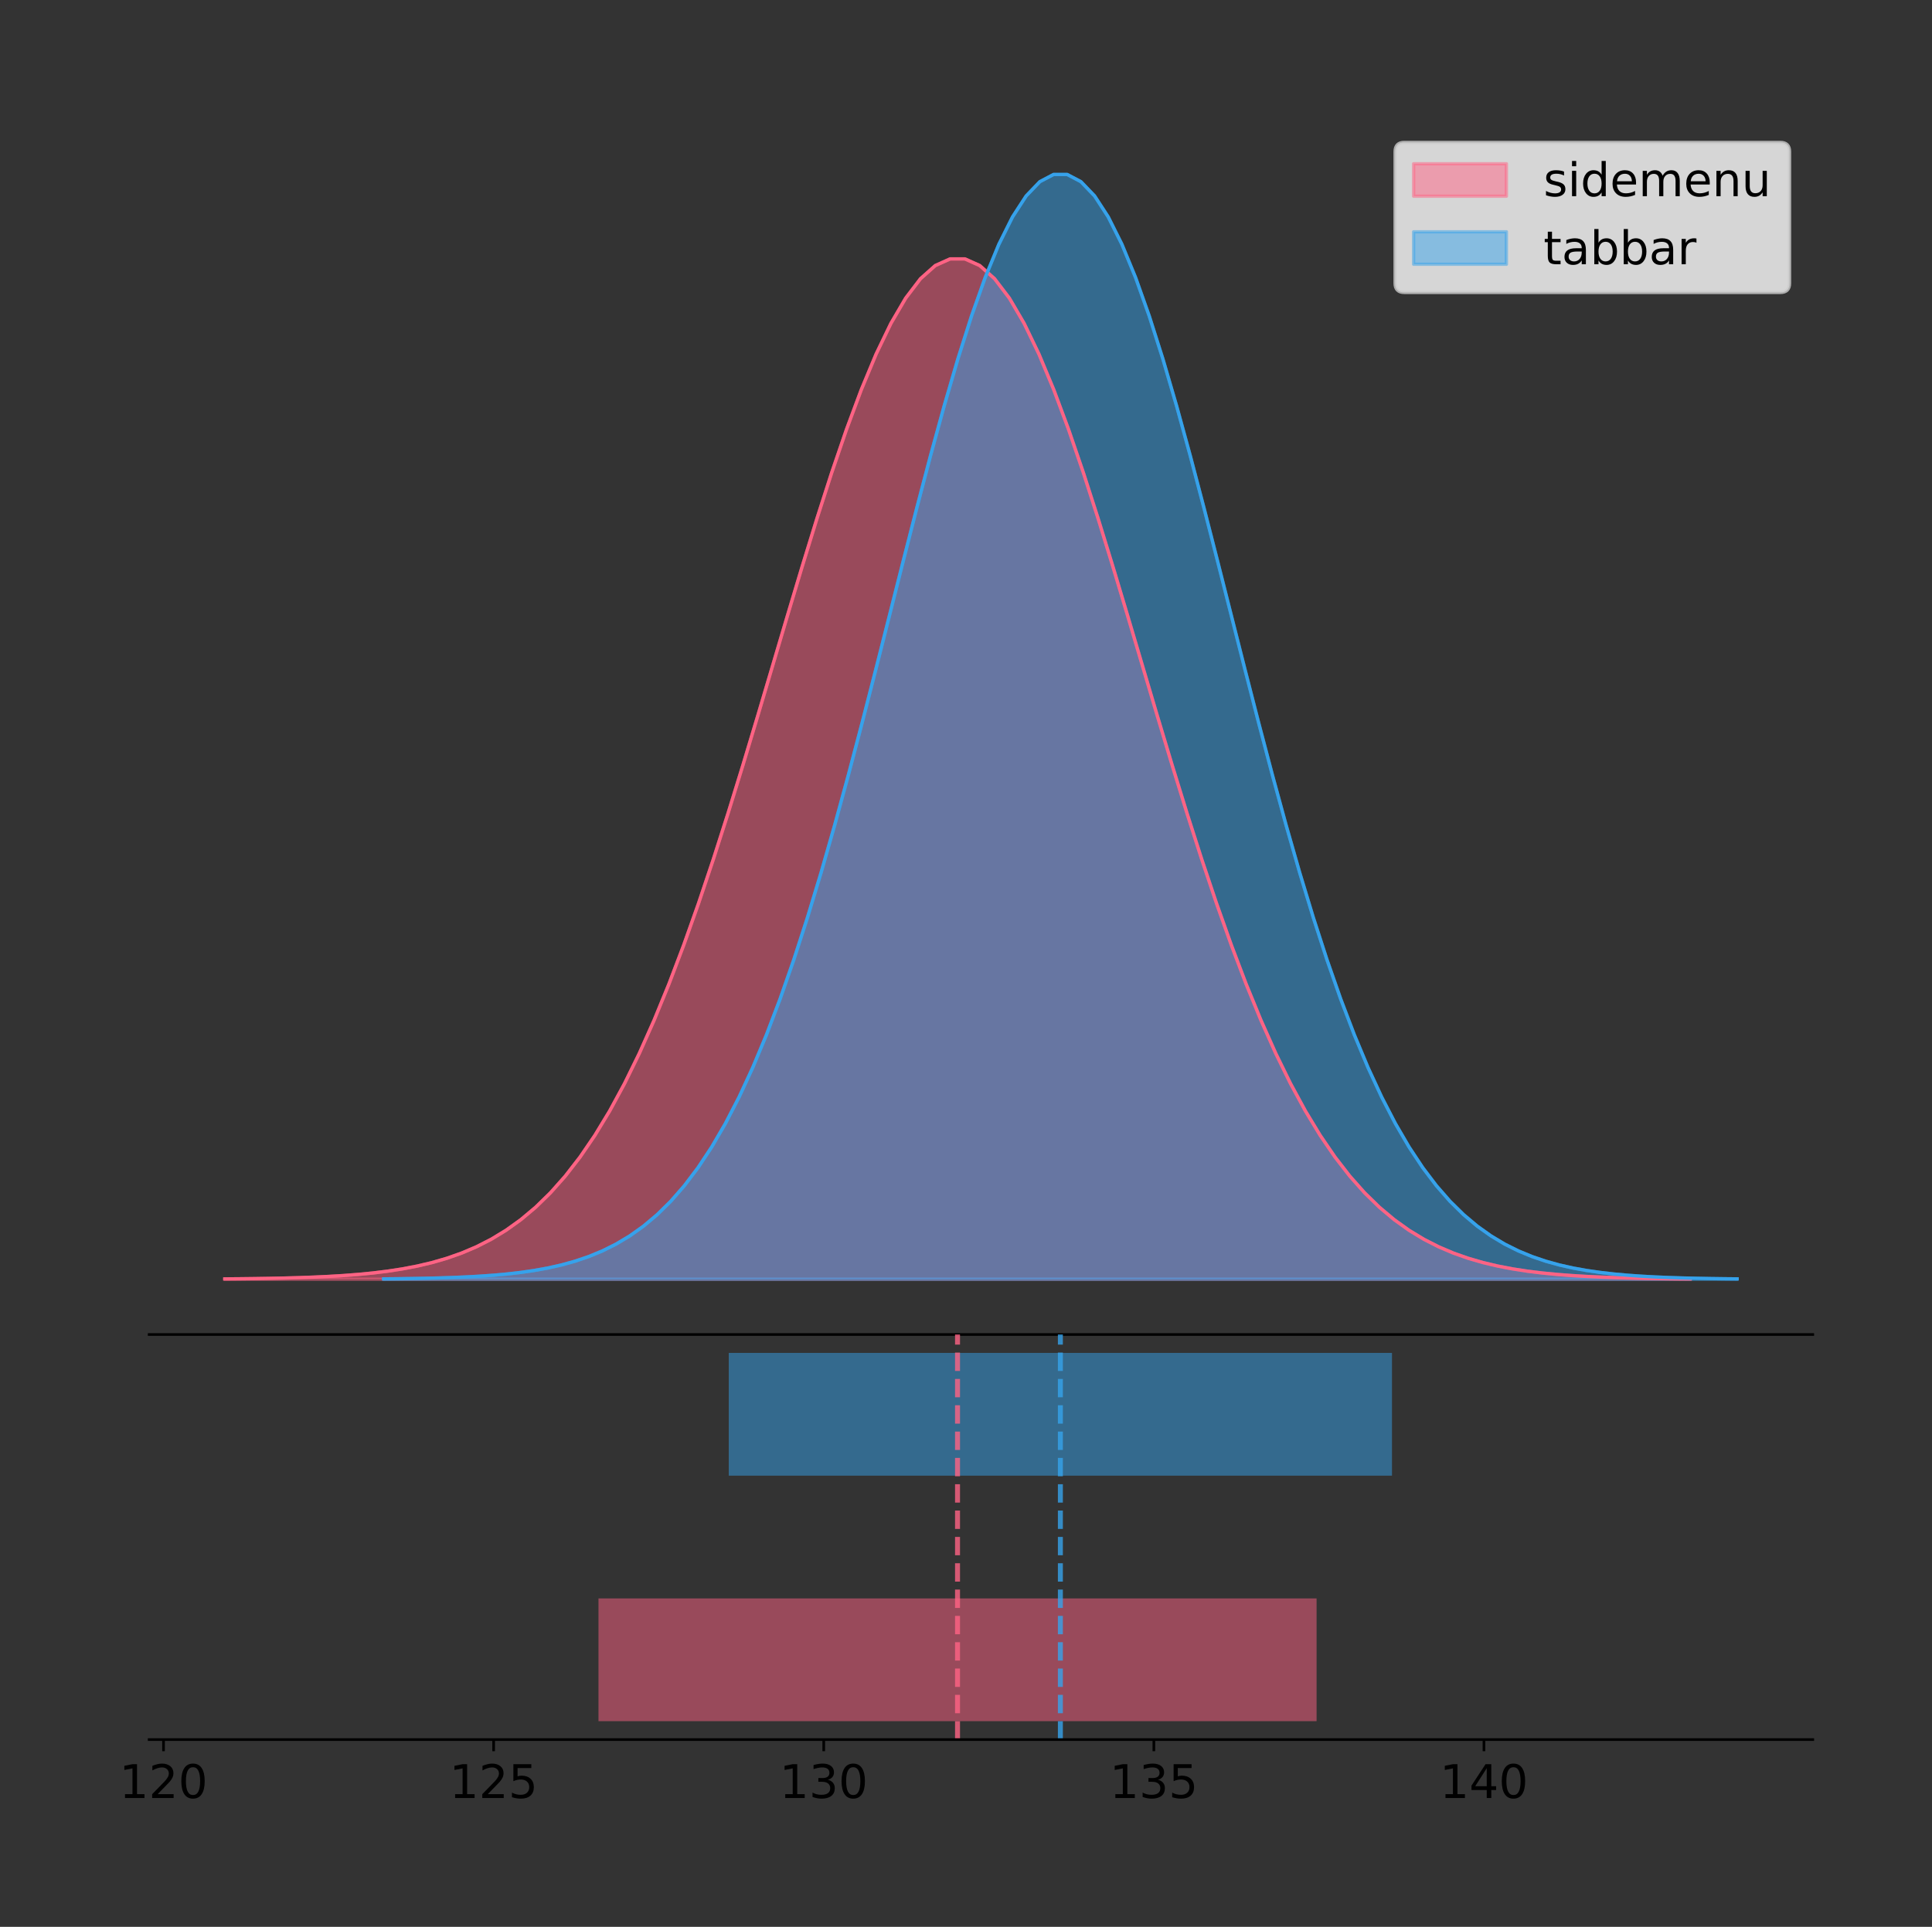 <?xml version="1.0" encoding="utf-8" standalone="no"?>
<!DOCTYPE svg PUBLIC "-//W3C//DTD SVG 1.1//EN"
  "http://www.w3.org/Graphics/SVG/1.1/DTD/svg11.dtd">
<!-- Created with matplotlib (https://matplotlib.org/) -->
<svg height="581.789pt" version="1.1" viewBox="0 0 583.228 581.789" width="583.228pt" xmlns="http://www.w3.org/2000/svg" xmlns:xlink="http://www.w3.org/1999/xlink">
 <rect x="0" y="0" width="583.228" height="581.789" fill="#333333" stroke="none"/>
 <defs>
  <style type="text/css">
*{stroke-linecap:butt;stroke-linejoin:round;}
  </style>
 </defs>
 <g id="figure_1">
  <g id="patch_1">
   <path d="M 0 581.789 
L 583.228 581.789 
L 583.228 0 
L 0 0 
z
" style="fill:none;"/>
  </g>
  <g id="axes_1">
   <g id="patch_2">
    <path d="M 45.028 402.93 
L 547.228 402.93 
L 547.228 36 
L 45.028 36 
z
" style="fill:none;"/>
   </g>
   <g id="PolyCollection_1">
    <defs>
     <path d="M 67.855 -195.538 
L 67.855 -195.641 
L 72.324 -195.68 
L 76.792 -195.733 
L 81.261 -195.803 
L 85.73 -195.896 
L 90.199 -196.018 
L 94.667 -196.178 
L 99.136 -196.385 
L 103.605 -196.652 
L 108.073 -196.994 
L 112.542 -197.429 
L 117.011 -197.977 
L 121.479 -198.664 
L 125.948 -199.519 
L 130.417 -200.573 
L 134.885 -201.866 
L 139.354 -203.44 
L 143.823 -205.34 
L 148.291 -207.617 
L 152.76 -210.328 
L 157.229 -213.528 
L 161.698 -217.279 
L 166.166 -221.641 
L 170.635 -226.674 
L 175.104 -232.435 
L 179.572 -238.978 
L 184.041 -246.348 
L 188.51 -254.582 
L 192.978 -263.704 
L 197.447 -273.723 
L 201.916 -284.63 
L 206.384 -296.399 
L 210.853 -308.979 
L 215.322 -322.297 
L 219.79 -336.257 
L 224.259 -350.738 
L 228.728 -365.595 
L 233.196 -380.662 
L 237.665 -395.751 
L 242.134 -410.662 
L 246.603 -425.178 
L 251.071 -439.078 
L 255.54 -452.139 
L 260.009 -464.14 
L 264.477 -474.873 
L 268.946 -484.144 
L 273.415 -491.781 
L 277.883 -497.642 
L 282.352 -501.613 
L 286.821 -503.618 
L 291.289 -503.618 
L 295.758 -501.613 
L 300.227 -497.642 
L 304.695 -491.781 
L 309.164 -484.144 
L 313.633 -474.873 
L 318.102 -464.14 
L 322.57 -452.139 
L 327.039 -439.078 
L 331.508 -425.178 
L 335.976 -410.662 
L 340.445 -395.751 
L 344.914 -380.662 
L 349.382 -365.595 
L 353.851 -350.738 
L 358.32 -336.257 
L 362.788 -322.297 
L 367.257 -308.979 
L 371.726 -296.399 
L 376.194 -284.63 
L 380.663 -273.723 
L 385.132 -263.704 
L 389.601 -254.582 
L 394.069 -246.348 
L 398.538 -238.978 
L 403.007 -232.435 
L 407.475 -226.674 
L 411.944 -221.641 
L 416.413 -217.279 
L 420.881 -213.528 
L 425.35 -210.328 
L 429.819 -207.617 
L 434.287 -205.34 
L 438.756 -203.44 
L 443.225 -201.866 
L 447.693 -200.573 
L 452.162 -199.519 
L 456.631 -198.664 
L 461.099 -197.977 
L 465.568 -197.429 
L 470.037 -196.994 
L 474.506 -196.652 
L 478.974 -196.385 
L 483.443 -196.178 
L 487.912 -196.018 
L 492.38 -195.896 
L 496.849 -195.803 
L 501.318 -195.733 
L 505.786 -195.68 
L 510.255 -195.641 
L 510.255 -195.538 
L 510.255 -195.538 
L 505.786 -195.538 
L 501.318 -195.538 
L 496.849 -195.538 
L 492.38 -195.538 
L 487.912 -195.538 
L 483.443 -195.538 
L 478.974 -195.538 
L 474.506 -195.538 
L 470.037 -195.538 
L 465.568 -195.538 
L 461.099 -195.538 
L 456.631 -195.538 
L 452.162 -195.538 
L 447.693 -195.538 
L 443.225 -195.538 
L 438.756 -195.538 
L 434.287 -195.538 
L 429.819 -195.538 
L 425.35 -195.538 
L 420.881 -195.538 
L 416.413 -195.538 
L 411.944 -195.538 
L 407.475 -195.538 
L 403.007 -195.538 
L 398.538 -195.538 
L 394.069 -195.538 
L 389.601 -195.538 
L 385.132 -195.538 
L 380.663 -195.538 
L 376.194 -195.538 
L 371.726 -195.538 
L 367.257 -195.538 
L 362.788 -195.538 
L 358.32 -195.538 
L 353.851 -195.538 
L 349.382 -195.538 
L 344.914 -195.538 
L 340.445 -195.538 
L 335.976 -195.538 
L 331.508 -195.538 
L 327.039 -195.538 
L 322.57 -195.538 
L 318.102 -195.538 
L 313.633 -195.538 
L 309.164 -195.538 
L 304.695 -195.538 
L 300.227 -195.538 
L 295.758 -195.538 
L 291.289 -195.538 
L 286.821 -195.538 
L 282.352 -195.538 
L 277.883 -195.538 
L 273.415 -195.538 
L 268.946 -195.538 
L 264.477 -195.538 
L 260.009 -195.538 
L 255.54 -195.538 
L 251.071 -195.538 
L 246.603 -195.538 
L 242.134 -195.538 
L 237.665 -195.538 
L 233.196 -195.538 
L 228.728 -195.538 
L 224.259 -195.538 
L 219.79 -195.538 
L 215.322 -195.538 
L 210.853 -195.538 
L 206.384 -195.538 
L 201.916 -195.538 
L 197.447 -195.538 
L 192.978 -195.538 
L 188.51 -195.538 
L 184.041 -195.538 
L 179.572 -195.538 
L 175.104 -195.538 
L 170.635 -195.538 
L 166.166 -195.538 
L 161.698 -195.538 
L 157.229 -195.538 
L 152.76 -195.538 
L 148.291 -195.538 
L 143.823 -195.538 
L 139.354 -195.538 
L 134.885 -195.538 
L 130.417 -195.538 
L 125.948 -195.538 
L 121.479 -195.538 
L 117.011 -195.538 
L 112.542 -195.538 
L 108.073 -195.538 
L 103.605 -195.538 
L 99.136 -195.538 
L 94.667 -195.538 
L 90.199 -195.538 
L 85.73 -195.538 
L 81.261 -195.538 
L 76.792 -195.538 
L 72.324 -195.538 
L 67.855 -195.538 
z
" id="me2a4aea475" style="stroke:#ff6384;stroke-opacity:0.5;"/>
    </defs>
    <g clip-path="url(#p7e9cd21511)">
     <use style="fill:#ff6384;fill-opacity:0.5;stroke:#ff6384;stroke-opacity:0.5;" x="0" xlink:href="#me2a4aea475" y="581.789"/>
    </g>
   </g>
   <g id="PolyCollection_2">
    <defs>
     <path d="M 115.81 -195.538 
L 115.81 -195.65 
L 119.937 -195.692 
L 124.064 -195.749 
L 128.191 -195.825 
L 132.319 -195.925 
L 136.446 -196.058 
L 140.573 -196.23 
L 144.7 -196.455 
L 148.827 -196.744 
L 152.955 -197.115 
L 157.082 -197.585 
L 161.209 -198.179 
L 165.336 -198.923 
L 169.463 -199.848 
L 173.59 -200.99 
L 177.718 -202.39 
L 181.845 -204.093 
L 185.972 -206.151 
L 190.099 -208.617 
L 194.226 -211.552 
L 198.354 -215.017 
L 202.481 -219.078 
L 206.608 -223.801 
L 210.735 -229.25 
L 214.862 -235.488 
L 218.989 -242.572 
L 223.117 -250.552 
L 227.244 -259.468 
L 231.371 -269.344 
L 235.498 -280.192 
L 239.625 -292.002 
L 243.752 -304.744 
L 247.88 -318.365 
L 252.007 -332.786 
L 256.134 -347.901 
L 260.261 -363.58 
L 264.388 -379.667 
L 268.516 -395.98 
L 272.643 -412.318 
L 276.77 -428.462 
L 280.897 -444.18 
L 285.024 -459.23 
L 289.151 -473.372 
L 293.279 -486.366 
L 297.406 -497.987 
L 301.533 -508.025 
L 305.66 -516.294 
L 309.787 -522.64 
L 313.915 -526.94 
L 318.042 -529.111 
L 322.169 -529.111 
L 326.296 -526.94 
L 330.423 -522.64 
L 334.55 -516.294 
L 338.678 -508.025 
L 342.805 -497.987 
L 346.932 -486.366 
L 351.059 -473.372 
L 355.186 -459.23 
L 359.313 -444.18 
L 363.441 -428.462 
L 367.568 -412.318 
L 371.695 -395.98 
L 375.822 -379.667 
L 379.949 -363.58 
L 384.077 -347.901 
L 388.204 -332.786 
L 392.331 -318.365 
L 396.458 -304.744 
L 400.585 -292.002 
L 404.712 -280.192 
L 408.84 -269.344 
L 412.967 -259.468 
L 417.094 -250.552 
L 421.221 -242.572 
L 425.348 -235.488 
L 429.475 -229.25 
L 433.603 -223.801 
L 437.73 -219.078 
L 441.857 -215.017 
L 445.984 -211.552 
L 450.111 -208.617 
L 454.239 -206.151 
L 458.366 -204.093 
L 462.493 -202.39 
L 466.62 -200.99 
L 470.747 -199.848 
L 474.874 -198.923 
L 479.002 -198.179 
L 483.129 -197.585 
L 487.256 -197.115 
L 491.383 -196.744 
L 495.51 -196.455 
L 499.638 -196.23 
L 503.765 -196.058 
L 507.892 -195.925 
L 512.019 -195.825 
L 516.146 -195.749 
L 520.273 -195.692 
L 524.401 -195.65 
L 524.401 -195.538 
L 524.401 -195.538 
L 520.273 -195.538 
L 516.146 -195.538 
L 512.019 -195.538 
L 507.892 -195.538 
L 503.765 -195.538 
L 499.638 -195.538 
L 495.51 -195.538 
L 491.383 -195.538 
L 487.256 -195.538 
L 483.129 -195.538 
L 479.002 -195.538 
L 474.874 -195.538 
L 470.747 -195.538 
L 466.62 -195.538 
L 462.493 -195.538 
L 458.366 -195.538 
L 454.239 -195.538 
L 450.111 -195.538 
L 445.984 -195.538 
L 441.857 -195.538 
L 437.73 -195.538 
L 433.603 -195.538 
L 429.475 -195.538 
L 425.348 -195.538 
L 421.221 -195.538 
L 417.094 -195.538 
L 412.967 -195.538 
L 408.84 -195.538 
L 404.712 -195.538 
L 400.585 -195.538 
L 396.458 -195.538 
L 392.331 -195.538 
L 388.204 -195.538 
L 384.077 -195.538 
L 379.949 -195.538 
L 375.822 -195.538 
L 371.695 -195.538 
L 367.568 -195.538 
L 363.441 -195.538 
L 359.313 -195.538 
L 355.186 -195.538 
L 351.059 -195.538 
L 346.932 -195.538 
L 342.805 -195.538 
L 338.678 -195.538 
L 334.55 -195.538 
L 330.423 -195.538 
L 326.296 -195.538 
L 322.169 -195.538 
L 318.042 -195.538 
L 313.915 -195.538 
L 309.787 -195.538 
L 305.66 -195.538 
L 301.533 -195.538 
L 297.406 -195.538 
L 293.279 -195.538 
L 289.151 -195.538 
L 285.024 -195.538 
L 280.897 -195.538 
L 276.77 -195.538 
L 272.643 -195.538 
L 268.516 -195.538 
L 264.388 -195.538 
L 260.261 -195.538 
L 256.134 -195.538 
L 252.007 -195.538 
L 247.88 -195.538 
L 243.752 -195.538 
L 239.625 -195.538 
L 235.498 -195.538 
L 231.371 -195.538 
L 227.244 -195.538 
L 223.117 -195.538 
L 218.989 -195.538 
L 214.862 -195.538 
L 210.735 -195.538 
L 206.608 -195.538 
L 202.481 -195.538 
L 198.354 -195.538 
L 194.226 -195.538 
L 190.099 -195.538 
L 185.972 -195.538 
L 181.845 -195.538 
L 177.718 -195.538 
L 173.59 -195.538 
L 169.463 -195.538 
L 165.336 -195.538 
L 161.209 -195.538 
L 157.082 -195.538 
L 152.955 -195.538 
L 148.827 -195.538 
L 144.7 -195.538 
L 140.573 -195.538 
L 136.446 -195.538 
L 132.319 -195.538 
L 128.191 -195.538 
L 124.064 -195.538 
L 119.937 -195.538 
L 115.81 -195.538 
z
" id="ma0c66c6da2" style="stroke:#36a2eb;stroke-opacity:0.5;"/>
    </defs>
    <g clip-path="url(#p7e9cd21511)">
     <use style="fill:#36a2eb;fill-opacity:0.5;stroke:#36a2eb;stroke-opacity:0.5;" x="0" xlink:href="#ma0c66c6da2" y="581.789"/>
    </g>
   </g>
   <g id="line2d_1">
    <path clip-path="url(#p7e9cd21511)" d="M 67.855 386.148 
L 72.324 386.109 
L 76.792 386.056 
L 81.261 385.986 
L 85.73 385.894 
L 90.199 385.772 
L 94.667 385.612 
L 99.136 385.404 
L 103.605 385.137 
L 108.073 384.795 
L 112.542 384.361 
L 117.011 383.812 
L 121.479 383.125 
L 125.948 382.271 
L 130.417 381.216 
L 134.885 379.923 
L 139.354 378.35 
L 143.823 376.45 
L 148.291 374.172 
L 152.76 371.462 
L 157.229 368.261 
L 161.698 364.51 
L 166.166 360.149 
L 170.635 355.116 
L 175.104 349.354 
L 179.572 342.812 
L 184.041 335.441 
L 188.51 327.207 
L 192.978 318.086 
L 197.447 308.067 
L 201.916 297.159 
L 206.384 285.391 
L 210.853 272.811 
L 215.322 259.492 
L 219.79 245.532 
L 224.259 231.051 
L 228.728 216.194 
L 233.196 201.128 
L 237.665 186.038 
L 242.134 171.128 
L 246.603 156.611 
L 251.071 142.711 
L 255.54 129.65 
L 260.009 117.649 
L 264.477 106.917 
L 268.946 97.646 
L 273.415 90.008 
L 277.883 84.148 
L 282.352 80.176 
L 286.821 78.171 
L 291.289 78.171 
L 295.758 80.176 
L 300.227 84.148 
L 304.695 90.008 
L 309.164 97.646 
L 313.633 106.917 
L 318.102 117.649 
L 322.57 129.65 
L 327.039 142.711 
L 331.508 156.611 
L 335.976 171.128 
L 340.445 186.038 
L 344.914 201.128 
L 349.382 216.194 
L 353.851 231.051 
L 358.32 245.532 
L 362.788 259.492 
L 367.257 272.811 
L 371.726 285.391 
L 376.194 297.159 
L 380.663 308.067 
L 385.132 318.086 
L 389.601 327.207 
L 394.069 335.441 
L 398.538 342.812 
L 403.007 349.354 
L 407.475 355.116 
L 411.944 360.149 
L 416.413 364.51 
L 420.881 368.261 
L 425.35 371.462 
L 429.819 374.172 
L 434.287 376.45 
L 438.756 378.35 
L 443.225 379.923 
L 447.693 381.216 
L 452.162 382.271 
L 456.631 383.125 
L 461.099 383.812 
L 465.568 384.361 
L 470.037 384.795 
L 474.506 385.137 
L 478.974 385.404 
L 483.443 385.612 
L 487.912 385.772 
L 492.38 385.894 
L 496.849 385.986 
L 501.318 386.056 
L 505.786 386.109 
L 510.255 386.148 
" style="fill:none;stroke:#ff6384;stroke-linecap:square;"/>
   </g>
   <g id="line2d_2">
    <path clip-path="url(#p7e9cd21511)" d="M 115.81 386.139 
L 119.937 386.097 
L 124.064 386.04 
L 128.191 385.965 
L 132.319 385.864 
L 136.446 385.732 
L 140.573 385.559 
L 144.7 385.334 
L 148.827 385.045 
L 152.955 384.675 
L 157.082 384.204 
L 161.209 383.61 
L 165.336 382.867 
L 169.463 381.941 
L 173.59 380.799 
L 177.718 379.399 
L 181.845 377.696 
L 185.972 375.639 
L 190.099 373.172 
L 194.226 370.238 
L 198.354 366.772 
L 202.481 362.711 
L 206.608 357.989 
L 210.735 352.539 
L 214.862 346.301 
L 218.989 339.217 
L 223.117 331.237 
L 227.244 322.322 
L 231.371 312.445 
L 235.498 301.597 
L 239.625 289.787 
L 243.752 277.045 
L 247.88 263.424 
L 252.007 249.004 
L 256.134 233.888 
L 260.261 218.209 
L 264.388 202.123 
L 268.516 185.809 
L 272.643 169.471 
L 276.77 153.327 
L 280.897 137.61 
L 285.024 122.559 
L 289.151 108.418 
L 293.279 95.423 
L 297.406 83.803 
L 301.533 73.765 
L 305.66 65.495 
L 309.787 59.15 
L 313.915 54.85 
L 318.042 52.679 
L 322.169 52.679 
L 326.296 54.85 
L 330.423 59.15 
L 334.55 65.495 
L 338.678 73.765 
L 342.805 83.803 
L 346.932 95.423 
L 351.059 108.418 
L 355.186 122.559 
L 359.313 137.61 
L 363.441 153.327 
L 367.568 169.471 
L 371.695 185.809 
L 375.822 202.123 
L 379.949 218.209 
L 384.077 233.888 
L 388.204 249.004 
L 392.331 263.424 
L 396.458 277.045 
L 400.585 289.787 
L 404.712 301.597 
L 408.84 312.445 
L 412.967 322.322 
L 417.094 331.237 
L 421.221 339.217 
L 425.348 346.301 
L 429.475 352.539 
L 433.603 357.989 
L 437.73 362.711 
L 441.857 366.772 
L 445.984 370.238 
L 450.111 373.172 
L 454.239 375.639 
L 458.366 377.696 
L 462.493 379.399 
L 466.62 380.799 
L 470.747 381.941 
L 474.874 382.867 
L 479.002 383.61 
L 483.129 384.204 
L 487.256 384.675 
L 491.383 385.045 
L 495.51 385.334 
L 499.638 385.559 
L 503.765 385.732 
L 507.892 385.864 
L 512.019 385.965 
L 516.146 386.04 
L 520.273 386.097 
L 524.401 386.139 
" style="fill:none;stroke:#36a2eb;stroke-linecap:square;"/>
   </g>
   <g id="patch_3">
    <path d="M 45.028 402.93 
L 547.228 402.93 
" style="fill:none;stroke:#000000;stroke-linecap:square;stroke-linejoin:miter;stroke-width:0.8;"/>
   </g>
   <g id="legend_1">
    <g id="patch_4">
     <path d="M 423.947 88.299 
L 537.428 88.299 
Q 540.228 88.299 540.228 85.499 
L 540.228 45.8 
Q 540.228 43 537.428 43 
L 423.947 43 
Q 421.147 43 421.147 45.8 
L 421.147 85.499 
Q 421.147 88.299 423.947 88.299 
z
" style="fill:#ffffff;opacity:0.8;stroke:#cccccc;stroke-linejoin:miter;"/>
    </g>
    <g id="patch_5">
     <path d="M 426.747 59.238 
L 454.747 59.238 
L 454.747 49.438 
L 426.747 49.438 
z
" style="fill:#ff6384;opacity:0.5;stroke:#ff6384;stroke-linejoin:miter;"/>
    </g>
    <g id="text_1">
     <!-- sidemenu -->
     <defs>
      <path d="M 44.281 53.078 
L 44.281 44.578 
Q 40.484 46.531 36.375 47.5 
Q 32.281 48.484 27.875 48.484 
Q 21.188 48.484 17.844 46.438 
Q 14.5 44.391 14.5 40.281 
Q 14.5 37.156 16.891 35.375 
Q 19.281 33.594 26.516 31.984 
L 29.594 31.297 
Q 39.156 29.25 43.188 25.516 
Q 47.219 21.781 47.219 15.094 
Q 47.219 7.469 41.188 3.016 
Q 35.156 -1.422 24.609 -1.422 
Q 20.219 -1.422 15.453 -0.562 
Q 10.688 0.297 5.422 2 
L 5.422 11.281 
Q 10.406 8.688 15.234 7.391 
Q 20.062 6.109 24.812 6.109 
Q 31.156 6.109 34.562 8.281 
Q 37.984 10.453 37.984 14.406 
Q 37.984 18.062 35.516 20.016 
Q 33.062 21.969 24.703 23.781 
L 21.578 24.516 
Q 13.234 26.266 9.516 29.906 
Q 5.812 33.547 5.812 39.891 
Q 5.812 47.609 11.281 51.797 
Q 16.75 56 26.812 56 
Q 31.781 56 36.172 55.266 
Q 40.578 54.547 44.281 53.078 
z
" id="DejaVuSans-115"/>
      <path d="M 9.422 54.688 
L 18.406 54.688 
L 18.406 0 
L 9.422 0 
z
M 9.422 75.984 
L 18.406 75.984 
L 18.406 64.594 
L 9.422 64.594 
z
" id="DejaVuSans-105"/>
      <path d="M 45.406 46.391 
L 45.406 75.984 
L 54.391 75.984 
L 54.391 0 
L 45.406 0 
L 45.406 8.203 
Q 42.578 3.328 38.25 0.953 
Q 33.938 -1.422 27.875 -1.422 
Q 17.969 -1.422 11.734 6.484 
Q 5.516 14.406 5.516 27.297 
Q 5.516 40.188 11.734 48.094 
Q 17.969 56 27.875 56 
Q 33.938 56 38.25 53.625 
Q 42.578 51.266 45.406 46.391 
z
M 14.797 27.297 
Q 14.797 17.391 18.875 11.75 
Q 22.953 6.109 30.078 6.109 
Q 37.203 6.109 41.297 11.75 
Q 45.406 17.391 45.406 27.297 
Q 45.406 37.203 41.297 42.844 
Q 37.203 48.484 30.078 48.484 
Q 22.953 48.484 18.875 42.844 
Q 14.797 37.203 14.797 27.297 
z
" id="DejaVuSans-100"/>
      <path d="M 56.203 29.594 
L 56.203 25.203 
L 14.891 25.203 
Q 15.484 15.922 20.484 11.062 
Q 25.484 6.203 34.422 6.203 
Q 39.594 6.203 44.453 7.469 
Q 49.312 8.734 54.109 11.281 
L 54.109 2.781 
Q 49.266 0.734 44.188 -0.344 
Q 39.109 -1.422 33.891 -1.422 
Q 20.797 -1.422 13.156 6.188 
Q 5.516 13.812 5.516 26.812 
Q 5.516 40.234 12.766 48.109 
Q 20.016 56 32.328 56 
Q 43.359 56 49.781 48.891 
Q 56.203 41.797 56.203 29.594 
z
M 47.219 32.234 
Q 47.125 39.594 43.094 43.984 
Q 39.062 48.391 32.422 48.391 
Q 24.906 48.391 20.391 44.141 
Q 15.875 39.891 15.188 32.172 
z
" id="DejaVuSans-101"/>
      <path d="M 52 44.188 
Q 55.375 50.25 60.062 53.125 
Q 64.75 56 71.094 56 
Q 79.641 56 84.281 50.016 
Q 88.922 44.047 88.922 33.016 
L 88.922 0 
L 79.891 0 
L 79.891 32.719 
Q 79.891 40.578 77.094 44.375 
Q 74.312 48.188 68.609 48.188 
Q 61.625 48.188 57.562 43.547 
Q 53.516 38.922 53.516 30.906 
L 53.516 0 
L 44.484 0 
L 44.484 32.719 
Q 44.484 40.625 41.703 44.406 
Q 38.922 48.188 33.109 48.188 
Q 26.219 48.188 22.156 43.531 
Q 18.109 38.875 18.109 30.906 
L 18.109 0 
L 9.078 0 
L 9.078 54.688 
L 18.109 54.688 
L 18.109 46.188 
Q 21.188 51.219 25.484 53.609 
Q 29.781 56 35.688 56 
Q 41.656 56 45.828 52.969 
Q 50 49.953 52 44.188 
z
" id="DejaVuSans-109"/>
      <path d="M 54.891 33.016 
L 54.891 0 
L 45.906 0 
L 45.906 32.719 
Q 45.906 40.484 42.875 44.328 
Q 39.844 48.188 33.797 48.188 
Q 26.516 48.188 22.312 43.547 
Q 18.109 38.922 18.109 30.906 
L 18.109 0 
L 9.078 0 
L 9.078 54.688 
L 18.109 54.688 
L 18.109 46.188 
Q 21.344 51.125 25.703 53.562 
Q 30.078 56 35.797 56 
Q 45.219 56 50.047 50.172 
Q 54.891 44.344 54.891 33.016 
z
" id="DejaVuSans-110"/>
      <path d="M 8.5 21.578 
L 8.5 54.688 
L 17.484 54.688 
L 17.484 21.922 
Q 17.484 14.156 20.5 10.266 
Q 23.531 6.391 29.594 6.391 
Q 36.859 6.391 41.078 11.031 
Q 45.312 15.672 45.312 23.688 
L 45.312 54.688 
L 54.297 54.688 
L 54.297 0 
L 45.312 0 
L 45.312 8.406 
Q 42.047 3.422 37.719 1 
Q 33.406 -1.422 27.688 -1.422 
Q 18.266 -1.422 13.375 4.438 
Q 8.5 10.297 8.5 21.578 
z
M 31.109 56 
z
" id="DejaVuSans-117"/>
     </defs>
     <g transform="translate(465.947 59.238)scale(0.14 -0.14)">
      <use xlink:href="#DejaVuSans-115"/>
      <use x="52.1" xlink:href="#DejaVuSans-105"/>
      <use x="79.883" xlink:href="#DejaVuSans-100"/>
      <use x="143.359" xlink:href="#DejaVuSans-101"/>
      <use x="204.883" xlink:href="#DejaVuSans-109"/>
      <use x="302.295" xlink:href="#DejaVuSans-101"/>
      <use x="363.818" xlink:href="#DejaVuSans-110"/>
      <use x="427.197" xlink:href="#DejaVuSans-117"/>
     </g>
    </g>
    <g id="patch_6">
     <path d="M 426.747 79.787 
L 454.747 79.787 
L 454.747 69.987 
L 426.747 69.987 
z
" style="fill:#36a2eb;opacity:0.5;stroke:#36a2eb;stroke-linejoin:miter;"/>
    </g>
    <g id="text_2">
     <!-- tabbar -->
     <defs>
      <path d="M 18.312 70.219 
L 18.312 54.688 
L 36.812 54.688 
L 36.812 47.703 
L 18.312 47.703 
L 18.312 18.016 
Q 18.312 11.328 20.141 9.422 
Q 21.969 7.516 27.594 7.516 
L 36.812 7.516 
L 36.812 0 
L 27.594 0 
Q 17.188 0 13.234 3.875 
Q 9.281 7.766 9.281 18.016 
L 9.281 47.703 
L 2.688 47.703 
L 2.688 54.688 
L 9.281 54.688 
L 9.281 70.219 
z
" id="DejaVuSans-116"/>
      <path d="M 34.281 27.484 
Q 23.391 27.484 19.188 25 
Q 14.984 22.516 14.984 16.5 
Q 14.984 11.719 18.141 8.906 
Q 21.297 6.109 26.703 6.109 
Q 34.188 6.109 38.703 11.406 
Q 43.219 16.703 43.219 25.484 
L 43.219 27.484 
z
M 52.203 31.203 
L 52.203 0 
L 43.219 0 
L 43.219 8.297 
Q 40.141 3.328 35.547 0.953 
Q 30.953 -1.422 24.312 -1.422 
Q 15.922 -1.422 10.953 3.297 
Q 6 8.016 6 15.922 
Q 6 25.141 12.172 29.828 
Q 18.359 34.516 30.609 34.516 
L 43.219 34.516 
L 43.219 35.406 
Q 43.219 41.609 39.141 45 
Q 35.062 48.391 27.688 48.391 
Q 23 48.391 18.547 47.266 
Q 14.109 46.141 10.016 43.891 
L 10.016 52.203 
Q 14.938 54.109 19.578 55.047 
Q 24.219 56 28.609 56 
Q 40.484 56 46.344 49.844 
Q 52.203 43.703 52.203 31.203 
z
" id="DejaVuSans-97"/>
      <path d="M 48.688 27.297 
Q 48.688 37.203 44.609 42.844 
Q 40.531 48.484 33.406 48.484 
Q 26.266 48.484 22.188 42.844 
Q 18.109 37.203 18.109 27.297 
Q 18.109 17.391 22.188 11.75 
Q 26.266 6.109 33.406 6.109 
Q 40.531 6.109 44.609 11.75 
Q 48.688 17.391 48.688 27.297 
z
M 18.109 46.391 
Q 20.953 51.266 25.266 53.625 
Q 29.594 56 35.594 56 
Q 45.562 56 51.781 48.094 
Q 58.016 40.188 58.016 27.297 
Q 58.016 14.406 51.781 6.484 
Q 45.562 -1.422 35.594 -1.422 
Q 29.594 -1.422 25.266 0.953 
Q 20.953 3.328 18.109 8.203 
L 18.109 0 
L 9.078 0 
L 9.078 75.984 
L 18.109 75.984 
z
" id="DejaVuSans-98"/>
      <path d="M 41.109 46.297 
Q 39.594 47.172 37.812 47.578 
Q 36.031 48 33.891 48 
Q 26.266 48 22.188 43.047 
Q 18.109 38.094 18.109 28.812 
L 18.109 0 
L 9.078 0 
L 9.078 54.688 
L 18.109 54.688 
L 18.109 46.188 
Q 20.953 51.172 25.484 53.578 
Q 30.031 56 36.531 56 
Q 37.453 56 38.578 55.875 
Q 39.703 55.766 41.062 55.516 
z
" id="DejaVuSans-114"/>
     </defs>
     <g transform="translate(465.947 79.787)scale(0.14 -0.14)">
      <use xlink:href="#DejaVuSans-116"/>
      <use x="39.209" xlink:href="#DejaVuSans-97"/>
      <use x="100.488" xlink:href="#DejaVuSans-98"/>
      <use x="163.965" xlink:href="#DejaVuSans-98"/>
      <use x="227.441" xlink:href="#DejaVuSans-97"/>
      <use x="288.721" xlink:href="#DejaVuSans-114"/>
     </g>
    </g>
   </g>
  </g>
  <g id="axes_2">
   <g id="patch_7">
    <path d="M 45.028 525.24 
L 547.228 525.24 
L 547.228 402.93 
L 45.028 402.93 
z
" style="fill:none;"/>
   </g>
   <g id="patch_8">
    <path clip-path="url(#pc78b579fa1)" d="M 180.667 519.68 
L 397.443 519.68 
L 397.443 482.617 
L 180.667 482.617 
z
" style="fill:#ff6384;opacity:0.5;"/>
   </g>
   <g id="patch_9">
    <path clip-path="url(#pc78b579fa1)" d="M 220.001 445.553 
L 420.21 445.553 
L 420.21 408.49 
L 220.001 408.49 
z
" style="fill:#36a2eb;opacity:0.5;"/>
   </g>
   <g id="matplotlib.axis_1">
    <g id="xtick_1">
     <g id="line2d_3">
      <defs>
       <path d="M 0 0 
L 0 3.5 
" id="m775121c0c6" style="stroke:#000000;stroke-width:0.8;"/>
      </defs>
      <g>
       <use style="stroke:#000000;stroke-width:0.8;" x="49.361" xlink:href="#m775121c0c6" y="525.24"/>
      </g>
     </g>
     <g id="text_3">
      <!-- 120 -->
      <defs>
       <path d="M 12.406 8.297 
L 28.516 8.297 
L 28.516 63.922 
L 10.984 60.406 
L 10.984 69.391 
L 28.422 72.906 
L 38.281 72.906 
L 38.281 8.297 
L 54.391 8.297 
L 54.391 0 
L 12.406 0 
z
" id="DejaVuSans-49"/>
       <path d="M 19.188 8.297 
L 53.609 8.297 
L 53.609 0 
L 7.328 0 
L 7.328 8.297 
Q 12.938 14.109 22.625 23.891 
Q 32.328 33.688 34.812 36.531 
Q 39.547 41.844 41.422 45.531 
Q 43.312 49.219 43.312 52.781 
Q 43.312 58.594 39.234 62.25 
Q 35.156 65.922 28.609 65.922 
Q 23.969 65.922 18.812 64.312 
Q 13.672 62.703 7.812 59.422 
L 7.812 69.391 
Q 13.766 71.781 18.938 73 
Q 24.125 74.219 28.422 74.219 
Q 39.75 74.219 46.484 68.547 
Q 53.219 62.891 53.219 53.422 
Q 53.219 48.922 51.531 44.891 
Q 49.859 40.875 45.406 35.406 
Q 44.188 33.984 37.641 27.219 
Q 31.109 20.453 19.188 8.297 
z
" id="DejaVuSans-50"/>
       <path d="M 31.781 66.406 
Q 24.172 66.406 20.328 58.906 
Q 16.5 51.422 16.5 36.375 
Q 16.5 21.391 20.328 13.891 
Q 24.172 6.391 31.781 6.391 
Q 39.453 6.391 43.281 13.891 
Q 47.125 21.391 47.125 36.375 
Q 47.125 51.422 43.281 58.906 
Q 39.453 66.406 31.781 66.406 
z
M 31.781 74.219 
Q 44.047 74.219 50.516 64.516 
Q 56.984 54.828 56.984 36.375 
Q 56.984 17.969 50.516 8.266 
Q 44.047 -1.422 31.781 -1.422 
Q 19.531 -1.422 13.062 8.266 
Q 6.594 17.969 6.594 36.375 
Q 6.594 54.828 13.062 64.516 
Q 19.531 74.219 31.781 74.219 
z
" id="DejaVuSans-48"/>
      </defs>
      <g transform="translate(36 542.878)scale(0.14 -0.14)">
       <use xlink:href="#DejaVuSans-49"/>
       <use x="63.623" xlink:href="#DejaVuSans-50"/>
       <use x="127.246" xlink:href="#DejaVuSans-48"/>
      </g>
     </g>
    </g>
    <g id="xtick_2">
     <g id="line2d_4">
      <g>
       <use style="stroke:#000000;stroke-width:0.8;" x="149.015" xlink:href="#m775121c0c6" y="525.24"/>
      </g>
     </g>
     <g id="text_4">
      <!-- 125 -->
      <defs>
       <path d="M 10.797 72.906 
L 49.516 72.906 
L 49.516 64.594 
L 19.828 64.594 
L 19.828 46.734 
Q 21.969 47.469 24.109 47.828 
Q 26.266 48.188 28.422 48.188 
Q 40.625 48.188 47.75 41.5 
Q 54.891 34.812 54.891 23.391 
Q 54.891 11.625 47.562 5.094 
Q 40.234 -1.422 26.906 -1.422 
Q 22.312 -1.422 17.547 -0.641 
Q 12.797 0.141 7.719 1.703 
L 7.719 11.625 
Q 12.109 9.234 16.797 8.062 
Q 21.484 6.891 26.703 6.891 
Q 35.156 6.891 40.078 11.328 
Q 45.016 15.766 45.016 23.391 
Q 45.016 31 40.078 35.438 
Q 35.156 39.891 26.703 39.891 
Q 22.75 39.891 18.812 39.016 
Q 14.891 38.141 10.797 36.281 
z
" id="DejaVuSans-53"/>
      </defs>
      <g transform="translate(135.654 542.878)scale(0.14 -0.14)">
       <use xlink:href="#DejaVuSans-49"/>
       <use x="63.623" xlink:href="#DejaVuSans-50"/>
       <use x="127.246" xlink:href="#DejaVuSans-53"/>
      </g>
     </g>
    </g>
    <g id="xtick_3">
     <g id="line2d_5">
      <g>
       <use style="stroke:#000000;stroke-width:0.8;" x="248.669" xlink:href="#m775121c0c6" y="525.24"/>
      </g>
     </g>
     <g id="text_5">
      <!-- 130 -->
      <defs>
       <path d="M 40.578 39.312 
Q 47.656 37.797 51.625 33 
Q 55.609 28.219 55.609 21.188 
Q 55.609 10.406 48.188 4.484 
Q 40.766 -1.422 27.094 -1.422 
Q 22.516 -1.422 17.656 -0.516 
Q 12.797 0.391 7.625 2.203 
L 7.625 11.719 
Q 11.719 9.328 16.594 8.109 
Q 21.484 6.891 26.812 6.891 
Q 36.078 6.891 40.938 10.547 
Q 45.797 14.203 45.797 21.188 
Q 45.797 27.641 41.281 31.266 
Q 36.766 34.906 28.719 34.906 
L 20.219 34.906 
L 20.219 43.016 
L 29.109 43.016 
Q 36.375 43.016 40.234 45.922 
Q 44.094 48.828 44.094 54.297 
Q 44.094 59.906 40.109 62.906 
Q 36.141 65.922 28.719 65.922 
Q 24.656 65.922 20.016 65.031 
Q 15.375 64.156 9.812 62.312 
L 9.812 71.094 
Q 15.438 72.656 20.344 73.438 
Q 25.25 74.219 29.594 74.219 
Q 40.828 74.219 47.359 69.109 
Q 53.906 64.016 53.906 55.328 
Q 53.906 49.266 50.438 45.094 
Q 46.969 40.922 40.578 39.312 
z
" id="DejaVuSans-51"/>
      </defs>
      <g transform="translate(235.308 542.878)scale(0.14 -0.14)">
       <use xlink:href="#DejaVuSans-49"/>
       <use x="63.623" xlink:href="#DejaVuSans-51"/>
       <use x="127.246" xlink:href="#DejaVuSans-48"/>
      </g>
     </g>
    </g>
    <g id="xtick_4">
     <g id="line2d_6">
      <g>
       <use style="stroke:#000000;stroke-width:0.8;" x="348.323" xlink:href="#m775121c0c6" y="525.24"/>
      </g>
     </g>
     <g id="text_6">
      <!-- 135 -->
      <g transform="translate(334.962 542.878)scale(0.14 -0.14)">
       <use xlink:href="#DejaVuSans-49"/>
       <use x="63.623" xlink:href="#DejaVuSans-51"/>
       <use x="127.246" xlink:href="#DejaVuSans-53"/>
      </g>
     </g>
    </g>
    <g id="xtick_5">
     <g id="line2d_7">
      <g>
       <use style="stroke:#000000;stroke-width:0.8;" x="447.977" xlink:href="#m775121c0c6" y="525.24"/>
      </g>
     </g>
     <g id="text_7">
      <!-- 140 -->
      <defs>
       <path d="M 37.797 64.312 
L 12.891 25.391 
L 37.797 25.391 
z
M 35.203 72.906 
L 47.609 72.906 
L 47.609 25.391 
L 58.016 25.391 
L 58.016 17.188 
L 47.609 17.188 
L 47.609 0 
L 37.797 0 
L 37.797 17.188 
L 4.891 17.188 
L 4.891 26.703 
z
" id="DejaVuSans-52"/>
      </defs>
      <g transform="translate(434.616 542.878)scale(0.14 -0.14)">
       <use xlink:href="#DejaVuSans-49"/>
       <use x="63.623" xlink:href="#DejaVuSans-52"/>
       <use x="127.246" xlink:href="#DejaVuSans-48"/>
      </g>
     </g>
    </g>
   </g>
   <g id="line2d_8">
    <path clip-path="url(#pc78b579fa1)" d="M 289.055 525.24 
L 289.055 402.93 
" style="fill:none;stroke:#ff6384;stroke-dasharray:5.55,2.4;stroke-dashoffset:0;stroke-opacity:0.8;stroke-width:1.5;"/>
   </g>
   <g id="line2d_9">
    <path clip-path="url(#pc78b579fa1)" d="M 320.105 525.24 
L 320.105 402.93 
" style="fill:none;stroke:#36a2eb;stroke-dasharray:5.55,2.4;stroke-dashoffset:0;stroke-opacity:0.8;stroke-width:1.5;"/>
   </g>
   <g id="patch_10">
    <path d="M 45.028 525.24 
L 547.228 525.24 
" style="fill:none;stroke:#000000;stroke-linecap:square;stroke-linejoin:miter;stroke-width:0.8;"/>
   </g>
  </g>
 </g>
 <defs>
  <clipPath id="p7e9cd21511">
   <rect height="366.93" width="502.2" x="45.028" y="36"/>
  </clipPath>
  <clipPath id="pc78b579fa1">
   <rect height="122.31" width="502.2" x="45.028" y="402.93"/>
  </clipPath>
 </defs>
</svg>

